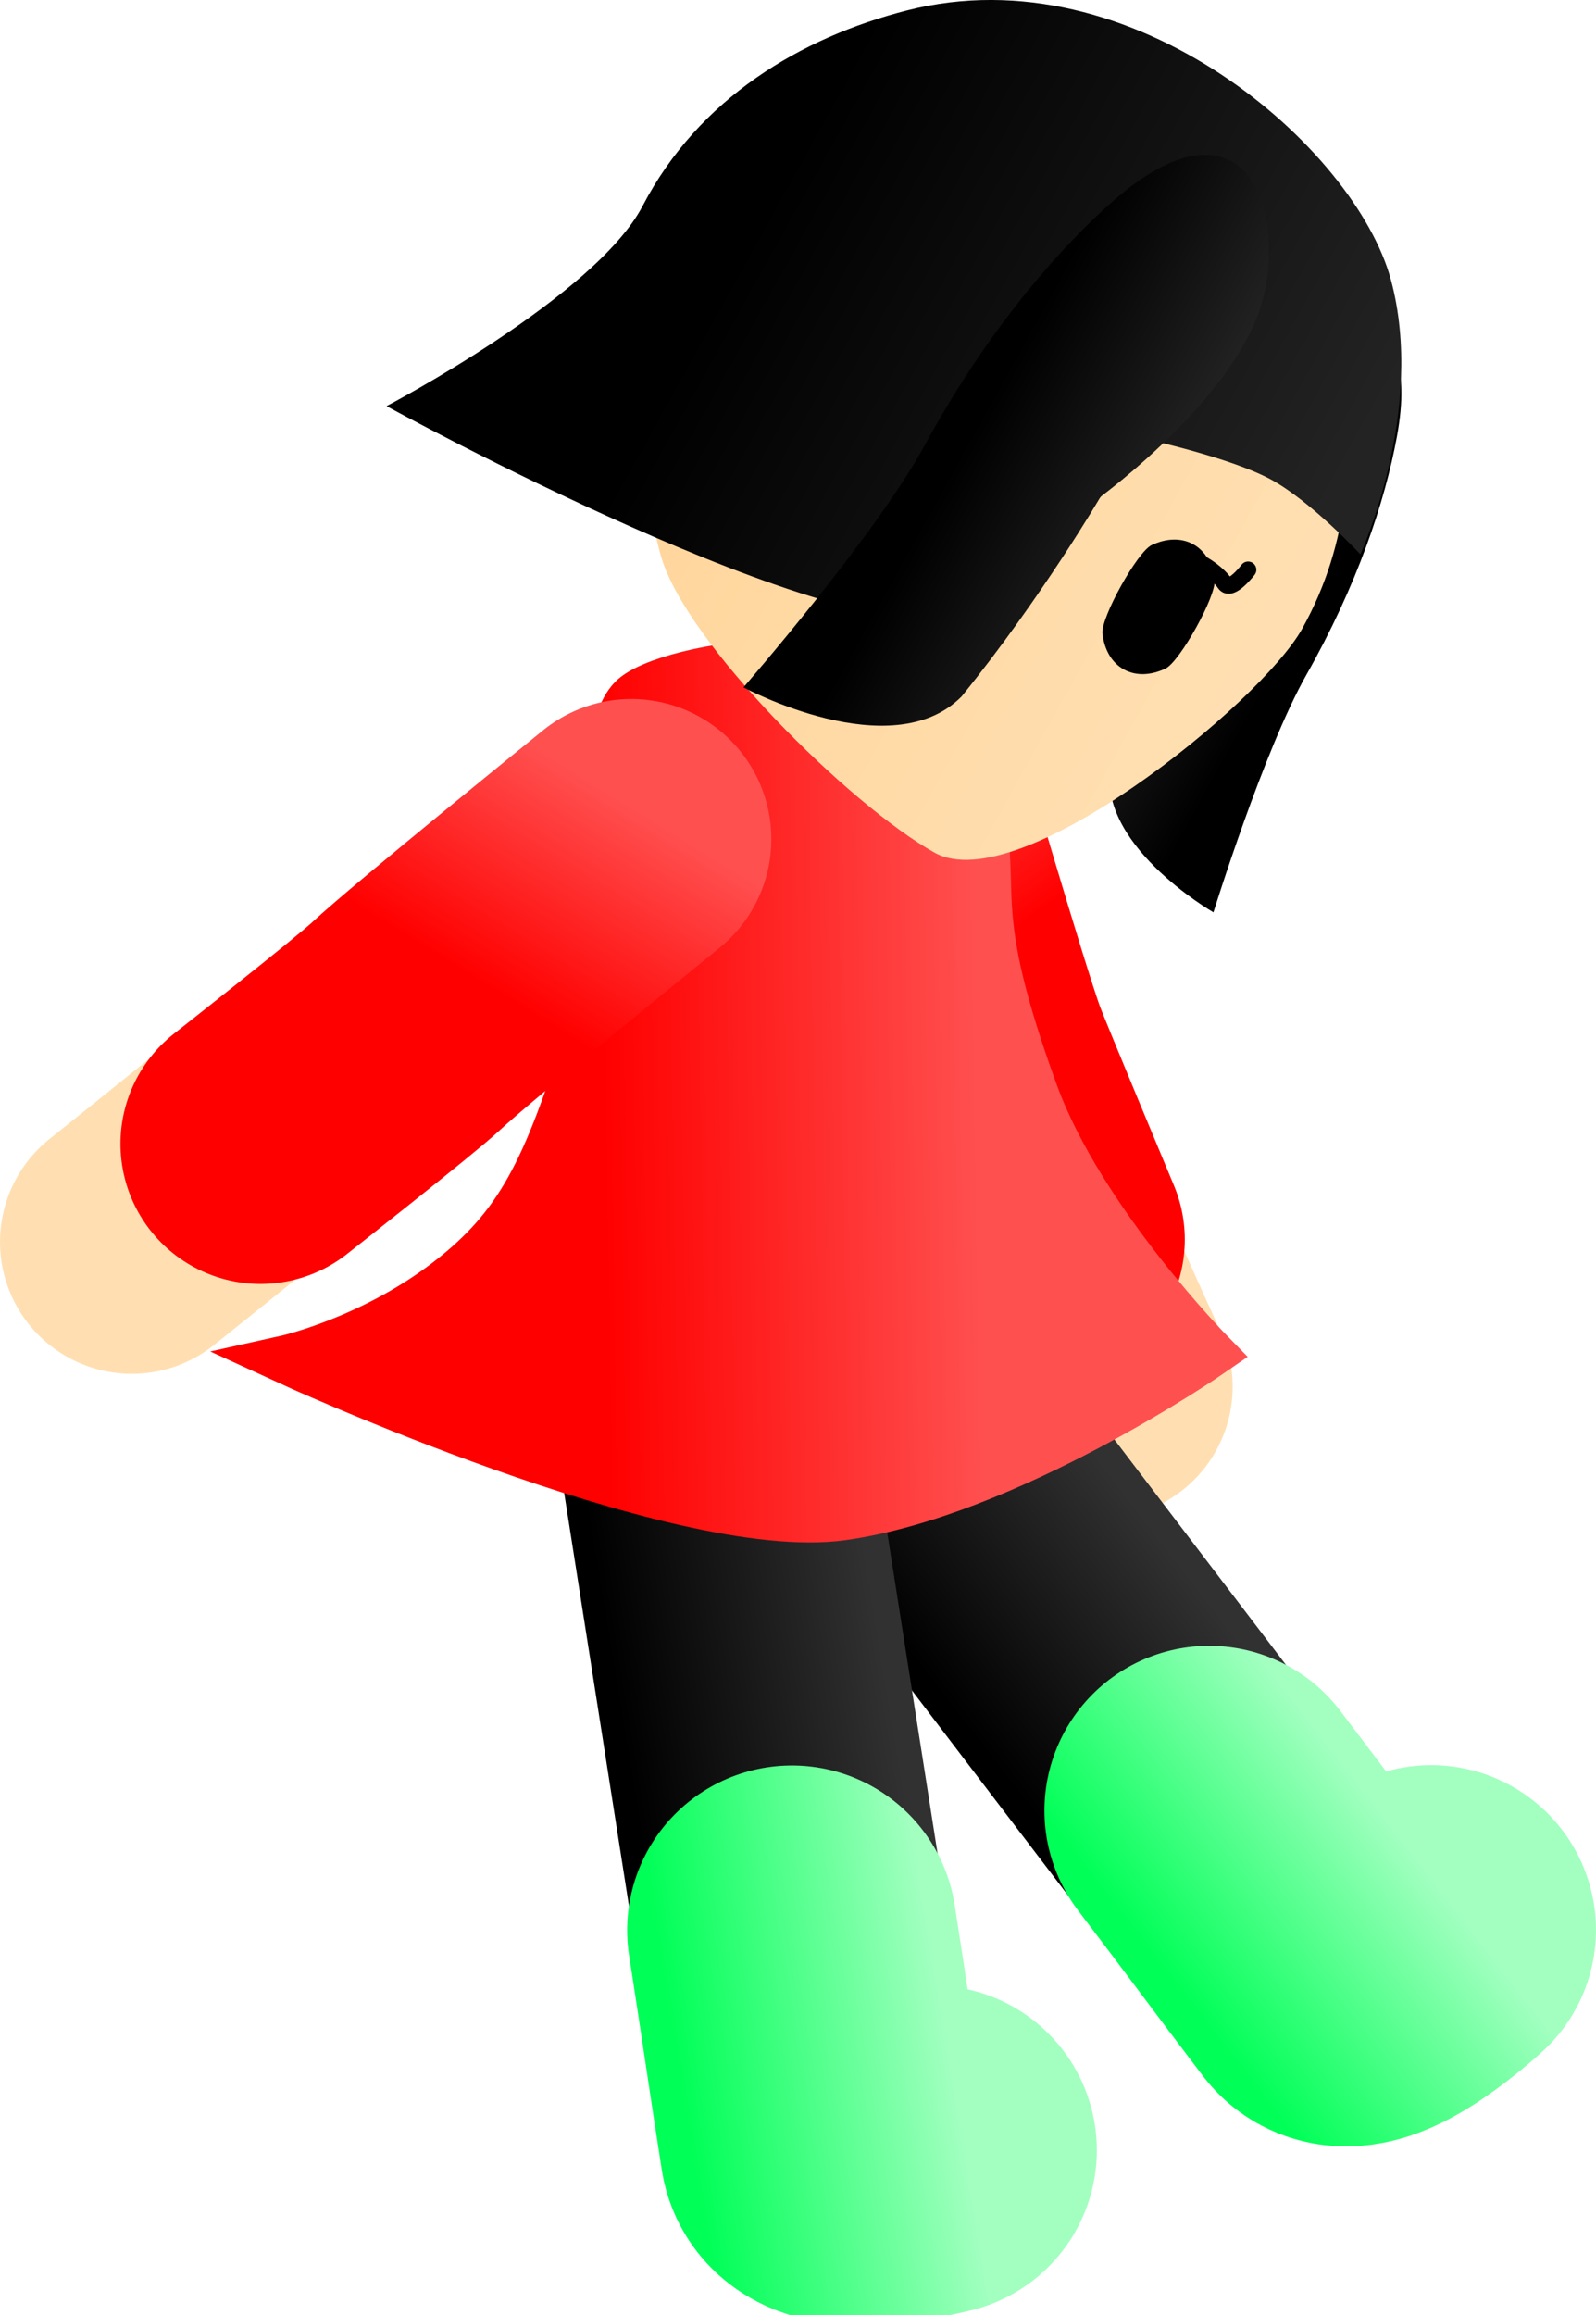 <svg version="1.1" xmlns="http://www.w3.org/2000/svg" xmlns:xlink="http://www.w3.org/1999/xlink" width="48.439" height="70.238" viewBox="0,0,48.439,70.238"><defs><linearGradient x1="242.284" y1="175.573" x2="246.368" y2="181.271" gradientUnits="userSpaceOnUse" id="color-1"><stop offset="0" stop-color="#ff5050"/><stop offset="1" stop-color="#ff0000"/></linearGradient><linearGradient x1="248.072" y1="206.976" x2="254.535" y2="201.962" gradientUnits="userSpaceOnUse" id="color-2"><stop offset="0" stop-color="#000000"/><stop offset="1" stop-color="#313131"/></linearGradient><linearGradient x1="248.216" y1="206.855" x2="254.678" y2="201.841" gradientUnits="userSpaceOnUse" id="color-3"><stop offset="0" stop-color="#00ff57"/><stop offset="1" stop-color="#a2ffc0"/></linearGradient><linearGradient x1="236.364" y1="208.258" x2="244.432" y2="206.918" gradientUnits="userSpaceOnUse" id="color-4"><stop offset="0" stop-color="#000000"/><stop offset="1" stop-color="#313131"/></linearGradient><linearGradient x1="236.355" y1="208.252" x2="244.424" y2="206.912" gradientUnits="userSpaceOnUse" id="color-5"><stop offset="0" stop-color="#00ff57"/><stop offset="1" stop-color="#a2ffc0"/></linearGradient><linearGradient x1="235.109" y1="179.57" x2="246.562" y2="179.39" gradientUnits="userSpaceOnUse" id="color-6"><stop offset="0" stop-color="#ff0000"/><stop offset="1" stop-color="#ff5050"/></linearGradient><linearGradient x1="235.109" y1="179.57" x2="246.562" y2="179.39" gradientUnits="userSpaceOnUse" id="color-7"><stop offset="0" stop-color="#ff0000"/><stop offset="1" stop-color="#ff5050"/></linearGradient><linearGradient x1="256.015" y1="171.724" x2="251.485" y2="169.207" gradientUnits="userSpaceOnUse" id="color-8"><stop offset="0" stop-color="#000000"/><stop offset="1" stop-color="#232323"/></linearGradient><linearGradient x1="256.562" y1="172.028" x2="250.938" y2="168.903" gradientUnits="userSpaceOnUse" id="color-9"><stop offset="0" stop-color="#000000"/><stop offset="1" stop-color="#313131"/></linearGradient><linearGradient x1="237.435" y1="161.742" x2="255.956" y2="172.033" gradientUnits="userSpaceOnUse" id="color-10"><stop offset="0" stop-color="#ffd59a"/><stop offset="1" stop-color="#ffdfb2"/></linearGradient><linearGradient x1="237.882" y1="160.937" x2="256.403" y2="171.228" gradientUnits="userSpaceOnUse" id="color-11"><stop offset="0" stop-color="#ffd499"/><stop offset="1" stop-color="#ffd599"/></linearGradient><linearGradient x1="239.587" y1="159.442" x2="256.438" y2="168.805" gradientUnits="userSpaceOnUse" id="color-12"><stop offset="0" stop-color="#000000"/><stop offset="1" stop-color="#232323"/></linearGradient><linearGradient x1="237.551" y1="158.31" x2="258.474" y2="169.936" gradientUnits="userSpaceOnUse" id="color-13"><stop offset="0" stop-color="#000000"/><stop offset="1" stop-color="#313131"/></linearGradient><linearGradient x1="246.186" y1="165.625" x2="251.626" y2="168.648" gradientUnits="userSpaceOnUse" id="color-14"><stop offset="0" stop-color="#000000"/><stop offset="1" stop-color="#232323"/></linearGradient><linearGradient x1="245.529" y1="165.26" x2="252.283" y2="169.013" gradientUnits="userSpaceOnUse" id="color-15"><stop offset="0" stop-color="#000000"/><stop offset="1" stop-color="#313131"/></linearGradient><linearGradient x1="235.611" y1="176.271" x2="231.934" y2="182.239" gradientUnits="userSpaceOnUse" id="color-16"><stop offset="0" stop-color="#ff5050"/><stop offset="1" stop-color="#ff0000"/></linearGradient></defs><g transform="translate(-216.876,-152.16)"><g data-paper-data="{&quot;isPaintingLayer&quot;:true}" fill-rule="nonzero" stroke-linejoin="miter" stroke-miterlimit="10" stroke-dasharray="" stroke-dashoffset="0" style="mix-blend-mode: normal"><path d="M250.287,194.232c0,0 -3.264,-7.157 -3.979,-9.211c-0.849,-2.437 -2.53,-9.302 -2.53,-9.302" fill="none" stroke="#ffdfb2" stroke-width="8" stroke-linecap="round"/><path d="M248.585,189.768c0,0 -2.086,-4.991 -2.304,-5.578c-0.519,-1.397 -2.59,-8.489 -2.59,-8.489" fill="none" stroke="url(#color-1)" stroke-width="8.5" stroke-linecap="round"/><path d="M260.171,210.835c0,0 -2.362,2.174 -2.953,1.399c-1.454,-1.909 -4.208,-5.524 -5.829,-7.653c-2.308,-3.03 -6.967,-9.146 -6.967,-9.146" fill="none" stroke="url(#color-2)" stroke-width="9.5" stroke-linecap="round"/><path d="M260.314,210.714c0,0 -2.362,2.174 -2.953,1.399c-1.454,-1.909 -2.164,-2.891 -3.786,-5.019" fill="none" stroke="url(#color-3)" stroke-width="10" stroke-linecap="round"/><path d="M245.173,217.404c0,0 -3.112,0.79 -3.263,-0.173c-0.372,-2.371 -1.076,-6.86 -1.491,-9.503c-0.59,-3.763 -1.782,-11.358 -1.782,-11.358" fill="none" stroke="url(#color-4)" stroke-width="9.5" stroke-linecap="round"/><path d="M245.165,217.398c0,0 -3.112,0.79 -3.263,-0.173c-0.372,-2.371 -0.578,-3.858 -0.992,-6.501" fill="none" stroke="url(#color-5)" stroke-width="10" stroke-linecap="round"/><path d="M234.738,183.622c0.7,-2.218 0.028,-8.926 1.328,-10.259c0.975,-1 7.922,-2.202 9.814,0.921c1.03,1.7 0.91,4.42 0.975,5.371c0.066,0.951 0.2,2.366 1.416,5.692c1.41,3.857 5.343,7.871 5.343,7.871c0,0 -6.146,4.247 -11.183,4.946c-5.037,0.699 -16.892,-4.756 -16.892,-4.756c0,0 2.589,-0.573 4.924,-2.369c2.191,-1.685 2.994,-3.357 4.275,-7.417z" fill="url(#color-6)" stroke="url(#color-7)" stroke-width="1.463" stroke-linecap="butt"/><g><path d="M253.704,179.84c0,0 -3.689,-2.118 -3.091,-4.589c1.086,-3.108 2.47,-5.72 2.47,-5.72c0,0 0.363,-4.526 2.243,-6.323c1.88,-1.797 4.737,-2.086 3.948,2.194c-0.367,1.994 -1.214,4.524 -2.751,7.237c-1.292,2.28 -2.819,7.202 -2.819,7.202z" data-paper-data="{&quot;index&quot;:null}" fill="url(#color-8)" stroke="url(#color-9)" stroke-width="0" stroke-linecap="butt"/><path d="M252.32,156.765c2.555,1.42 4.29,3.75 5.029,6.368c0.739,2.619 0.482,5.525 -0.946,8.095c-1.265,2.276 -8.604,8.223 -11.159,6.803c-2.555,-1.42 -7.569,-6.381 -8.308,-8.999c-0.739,-2.619 -0.482,-5.525 0.946,-8.095c1.428,-2.57 3.76,-4.323 6.374,-5.079c2.613,-0.755 5.508,-0.513 8.064,0.907z" fill="url(#color-10)" stroke="url(#color-11)" stroke-width="0" stroke-linecap="butt"/><g><path d="M254.756,169.447c0,0 -0.526,0.691 -0.709,0.413c-0.171,-0.26 -0.655,-0.638 -1.053,-0.741" data-paper-data="{&quot;index&quot;:null}" fill="none" stroke="#000000" stroke-width="0.5" stroke-linecap="round"/><path d="M253.739,169.762c0.054,0.479 -1.056,2.476 -1.491,2.683c-0.437,0.207 -0.892,0.232 -1.265,0.025c-0.373,-0.207 -0.593,-0.608 -0.647,-1.088c-0.054,-0.479 1.056,-2.476 1.491,-2.683c0.437,-0.207 0.892,-0.232 1.265,-0.025c0.373,0.207 0.593,0.608 0.647,1.088z" data-paper-data="{&quot;index&quot;:null}" fill="#000000" stroke="none" stroke-width="1.301" stroke-linecap="butt"/></g><path d="M228.609,164.48c0,0 6.333,-3.319 7.771,-6.072c1.711,-3.277 4.809,-5.111 8.02,-5.931c6.892,-1.761 13.612,4.196 14.688,8.161c1.076,3.965 -0.923,8.341 -0.923,8.341c0,0 -1.507,-1.621 -2.729,-2.278c-1.222,-0.657 -3.767,-1.215 -3.767,-1.215c0,0 -1.894,2.955 -5.583,5.303c-3.613,1.315 -17.478,-6.308 -17.478,-6.308z" fill="url(#color-12)" stroke="url(#color-13)" stroke-width="0" stroke-linecap="butt"/><path d="M239.44,173.015c0,0 4.01,-4.609 5.496,-7.336c1.768,-3.245 3.79,-5.677 5.576,-7.29c3.832,-3.461 5.362,-0.388 4.741,2.635c-0.621,3.023 -4.974,6.206 -4.974,6.206c0,0 -1.764,3.027 -4.218,6.061c-2.122,2.144 -6.621,-0.276 -6.621,-0.276z" fill="url(#color-14)" stroke="url(#color-15)" stroke-width="0" stroke-linecap="butt"/></g><path d="M220.876,189.841c0,0 5.958,-4.755 7.576,-6.208c1.92,-1.725 7.602,-5.928 7.602,-5.928" fill="none" stroke="#ffdfb2" stroke-width="8" stroke-linecap="round"/><path d="M236.036,177.618c0,0 -5.74,4.65 -6.828,5.669c-0.644,0.603 -4.426,3.577 -4.426,3.577" fill="none" stroke="url(#color-16)" stroke-width="8.5" stroke-linecap="round"/><g><path d="" data-paper-data="{&quot;index&quot;:null}" fill="none" stroke="#000000" stroke-width="0.5" stroke-linecap="round"/><path d="" data-paper-data="{&quot;index&quot;:null}" fill="#000000" stroke="none" stroke-width="1.301" stroke-linecap="butt"/></g></g></g></svg><!--rotationCenter:23.124245000000002:27.840376599249623-->